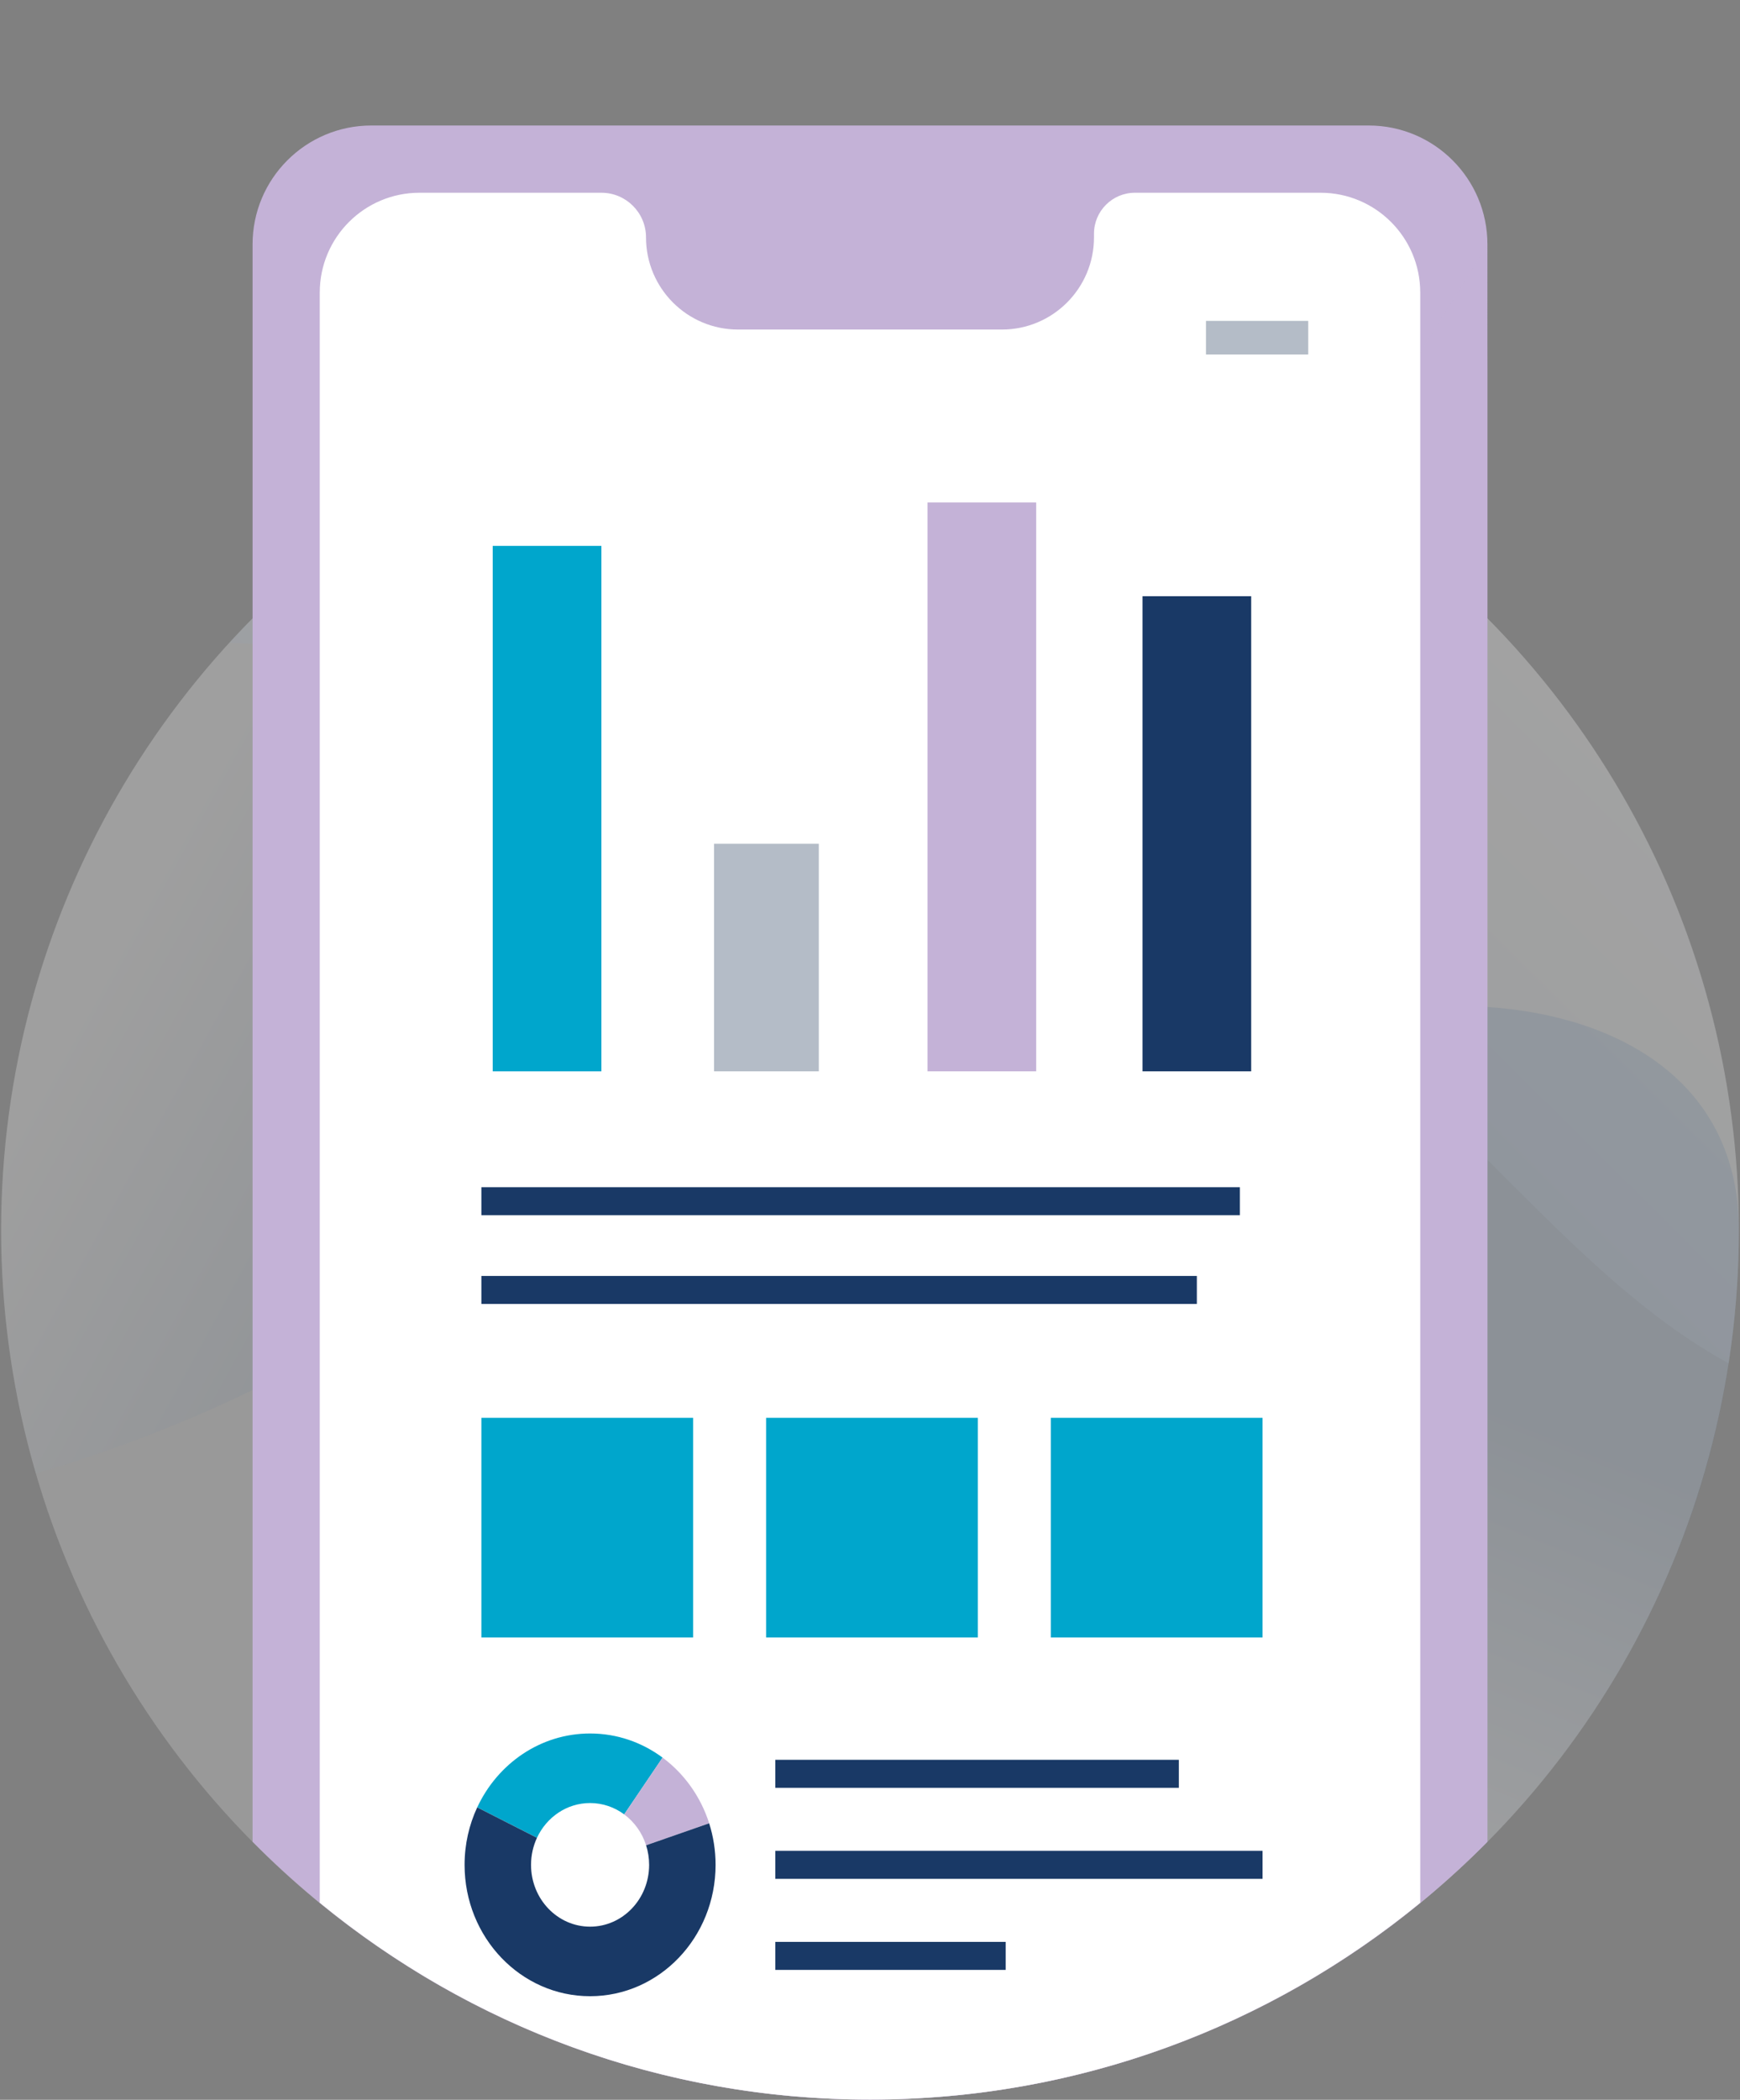 <?xml version="1.0" encoding="utf-8"?>
<!-- Generator: Adobe Illustrator 23.0.1, SVG Export Plug-In . SVG Version: 6.00 Build 0)  -->
<svg version="1.1" xmlns="http://www.w3.org/2000/svg" xmlns:xlink="http://www.w3.org/1999/xlink" x="0px" y="0px"
	 viewBox="0 0 136 164" style="enable-background:new 0 0 136 164;" xml:space="preserve">
<rect x="0" y="0" width="136" height="164" fill="#808080" stroke="none"/>
<style type="text/css">
	.st0{opacity:0.2;fill:#FFFFFF;}
	.st1{opacity:0.06;}
	.st2{fill:url(#SVGID_1_);}
	.st3{opacity:0.06;enable-background:new    ;}
	.st4{fill:url(#SVGID_2_);}
	.st5{fill:url(#SVGID_3_);}
	.st6{fill:url(#SVGID_4_);}
	.st7{fill:#C4B2D7;}
	.st8{opacity:0.75;}
	.st9{fill:#FFFFFF;}
	.st10{fill:none;stroke:#193966;stroke-width:2.188;stroke-miterlimit:10;}
	.st11{fill:#00A6CC;}
	.st12{fill:none;stroke:#193966;stroke-width:2.092;stroke-miterlimit:10;}
	.st13{fill:none;stroke:#193966;stroke-width:1.313;stroke-linejoin:round;stroke-miterlimit:10;}
	.st14{opacity:0.25;fill:#B4BCC7;}
	.st15{fill:none;stroke:#193966;stroke-width:2;stroke-miterlimit:10;}
	.st16{fill:none;stroke:#C4B2D7;stroke-width:4;stroke-linecap:round;stroke-miterlimit:10;}
	.st17{fill:#193966;}
	.st18{fill:#B4BCC7;}
	.st19{fill:#333941;}
	.st20{fill:#010101;}
	.st21{clip-path:url(#SVGID_6_);}
	.st22{fill:none;stroke:#010101;stroke-width:1.5;stroke-miterlimit:10;}
	.st23{clip-path:url(#SVGID_8_);}
	.st24{fill:none;stroke:#010101;stroke-width:0.904;stroke-linejoin:round;stroke-miterlimit:10;}
	.st25{fill:none;stroke:#193966;stroke-width:1.195;stroke-miterlimit:10;}
	.st26{clip-path:url(#SVGID_10_);}
	.st27{fill:#2C3E50;}
	.st28{fill:#5D6E7E;}
	.st29{fill:#2E3F50;}
	.st30{fill:#7E8D8C;}
	.st31{fill:#20414B;}
	.st32{fill:#2D5A67;}
	.st33{clip-path:url(#SVGID_12_);}
	.st34{fill:#C4B2D7;stroke:#010101;stroke-width:1.5;stroke-miterlimit:10;}
	.st35{fill:#00A6CC;stroke:#010101;stroke-width:1.5;stroke-miterlimit:10;}
	.st36{fill:#FFFFFF;stroke:#010101;stroke-width:1.5;stroke-miterlimit:10;}
	.st37{clip-path:url(#SVGID_12_);fill:#C4B2D7;}
	.st38{clip-path:url(#SVGID_12_);fill:#FFFFFF;stroke:#010101;stroke-width:1.5;stroke-miterlimit:10;}
	.st39{fill:none;stroke:#010101;stroke-width:0.932;stroke-miterlimit:10;}
	.st40{fill:#FBD764;}
	.st41{fill:#FFFFFF;stroke:#010101;stroke-width:0.932;stroke-miterlimit:10;}
	.st42{fill:#FBD764;stroke:#010101;stroke-width:0.951;stroke-miterlimit:10;}
	.st43{fill:#FFFFFF;stroke:#010101;stroke-width:0.951;stroke-miterlimit:10;}
	.st44{fill:none;stroke:#010101;stroke-width:0.951;stroke-miterlimit:10;}
	.st45{fill:none;stroke:#010101;stroke-width:0.69;stroke-miterlimit:10;}
	.st46{fill:#BFE3DA;stroke:#010101;stroke-width:0.69;stroke-miterlimit:10;}
	.st47{fill:#FFFFFF;stroke:#010101;stroke-width:0.69;stroke-miterlimit:10;}
	.st48{clip-path:url(#SVGID_14_);fill:#FFFFFF;stroke:#010101;stroke-width:0.929;stroke-miterlimit:10;}
	.st49{fill:none;stroke:#010101;stroke-width:0.929;stroke-miterlimit:10;}
	.st50{fill:#FFFFFF;stroke:#010101;stroke-width:0.929;stroke-miterlimit:10;}
	.st51{fill:none;}
	.st52{fill:none;stroke:#C4B2D7;stroke-width:2;stroke-miterlimit:10;}
	.st53{fill:#FFFFFF;stroke:#193966;stroke-miterlimit:10;}
	.st54{fill:#FFFFFF;stroke:#C4B2D7;stroke-miterlimit:10;}
	.st55{fill:#FFFFFF;stroke:#010101;stroke-miterlimit:10;}
	.st56{fill:none;stroke:#010101;stroke-miterlimit:10;}
	.st57{fill:none;stroke:#193966;stroke-miterlimit:10;}
	.st58{opacity:0.2;}
	.st59{opacity:0.1;}
	.st60{fill:none;stroke:#00A6CC;stroke-width:4;stroke-linecap:round;stroke-miterlimit:10;}
	.st61{fill:none;stroke:#193966;stroke-width:4;stroke-miterlimit:10;}
	.st62{fill:none;stroke:#00A6CC;stroke-width:4;stroke-miterlimit:10;}
	.st63{fill:none;stroke:#193966;stroke-width:1.803;stroke-miterlimit:10;}
	.st64{fill:none;stroke:#C4B2D7;stroke-width:2.583;stroke-miterlimit:10;}
	.st65{fill:none;stroke:#C4B2D7;stroke-width:2.583;stroke-linecap:round;stroke-miterlimit:10;}
	.st66{fill:none;stroke:#C4B2D7;stroke-width:2.495;stroke-linecap:round;stroke-miterlimit:10;}
	.st67{fill:none;stroke:#193966;stroke-width:2.26;stroke-linecap:round;stroke-miterlimit:10;}
	.st68{fill:none;stroke:#C4B2D7;stroke-width:2.5;stroke-linecap:round;stroke-miterlimit:10;}
	.st69{fill:none;stroke:#193966;stroke-width:2.495;stroke-linecap:round;stroke-miterlimit:10;}
	.st70{fill:none;stroke:#193966;stroke-width:2.495;stroke-miterlimit:10;}
	.st71{fill:none;stroke:#C4B2D7;stroke-width:2.495;stroke-miterlimit:10;}
	.st72{fill:none;stroke:#B4BCC7;stroke-width:3;stroke-linecap:round;stroke-miterlimit:10;}
	.st73{fill:none;stroke:#B4BCC7;stroke-width:3;stroke-linecap:round;stroke-miterlimit:10;stroke-dasharray:0,6.097;}
	.st74{fill:none;stroke:#B4BCC7;stroke-width:3;stroke-linecap:round;stroke-miterlimit:10;stroke-dasharray:0,5.828;}
	.st75{fill:none;stroke:#B4BCC7;stroke-width:3;stroke-linecap:round;stroke-miterlimit:10;stroke-dasharray:0,5.049;}
	.st76{fill:none;stroke:#193966;stroke-width:2.495;stroke-linecap:round;stroke-miterlimit:10;stroke-dasharray:0,5;}
	.st77{fill:none;stroke:#C4B2D7;stroke-width:2.495;stroke-linecap:round;stroke-miterlimit:10;stroke-dasharray:0,5;}
	.st78{fill:none;stroke:#B4BCC7;stroke-width:3.353;stroke-linecap:round;stroke-miterlimit:10;}
	.st79{fill:none;stroke:#B4BCC7;stroke-width:3.353;stroke-linecap:round;stroke-miterlimit:10;stroke-dasharray:0,5.863;}
	.st80{fill:none;stroke:#B4BCC7;stroke-width:3.353;stroke-linecap:round;stroke-miterlimit:10;stroke-dasharray:0,6.816;}
	.st81{fill:none;stroke:#C4B2D7;stroke-width:3.353;stroke-linecap:round;stroke-miterlimit:10;}
	.st82{fill:none;stroke:#193966;stroke-width:3;stroke-miterlimit:10;}
	.st83{fill:none;stroke:#B4BCC7;stroke-width:3.353;stroke-linecap:round;stroke-miterlimit:10;stroke-dasharray:0,6.138;}
	.st84{fill:none;stroke:#B4BCC7;stroke-width:3.353;stroke-linecap:round;stroke-miterlimit:10;stroke-dasharray:0,6.514;}
	.st85{fill:none;stroke:#B4BCC7;stroke-width:3.353;stroke-linecap:round;stroke-miterlimit:10;stroke-dasharray:0,7.42;}
	.st86{fill:none;stroke:#C4B2D7;stroke-width:2.626;stroke-miterlimit:10;}
	.st87{fill:none;stroke:#C4B2D7;stroke-width:2.626;stroke-linejoin:bevel;stroke-miterlimit:10;}
	.st88{fill:none;stroke:#FFFFFF;stroke-width:2.626;stroke-linecap:round;stroke-linejoin:round;stroke-miterlimit:10;}
	.st89{fill:none;stroke:#FFFFFF;stroke-width:2.626;stroke-linejoin:bevel;stroke-miterlimit:10;}
	.st90{fill:none;stroke:#FFFFFF;stroke-width:2.626;stroke-miterlimit:10;}
	.st91{clip-path:url(#SVGID_16_);}
	.st92{opacity:0.08;clip-path:url(#SVGID_18_);}
	.st93{fill:url(#SVGID_19_);}
	.st94{fill:url(#SVGID_20_);}
	.st95{fill:url(#SVGID_21_);}
	.st96{fill:url(#SVGID_22_);}
	.st97{clip-path:url(#SVGID_24_);}
	.st98{opacity:0.75;clip-path:url(#SVGID_24_);}
	.st99{fill:none;stroke:#B4BCC7;stroke-width:2.626;stroke-miterlimit:10;}
	.st100{clip-path:url(#SVGID_26_);}
	.st101{opacity:0.05;clip-path:url(#SVGID_28_);}
	.st102{fill:url(#SVGID_29_);}
	.st103{fill:url(#SVGID_30_);}
	.st104{fill:url(#SVGID_31_);}
	.st105{opacity:0.65;}
	.st106{fill:url(#SVGID_32_);}
	.st107{fill:url(#SVGID_33_);}
	.st108{clip-path:url(#SVGID_35_);}
	.st109{opacity:0.05;clip-path:url(#SVGID_37_);}
	.st110{fill:url(#SVGID_38_);}
	.st111{fill:url(#SVGID_39_);}
	.st112{fill:url(#SVGID_40_);}
	.st113{fill:url(#SVGID_41_);}
	.st114{fill:url(#SVGID_42_);}
	.st115{clip-path:url(#SVGID_44_);}
	.st116{opacity:0.75;fill:#C4B2D7;}
	.st117{clip-path:url(#SVGID_46_);}
	.st118{clip-path:url(#SVGID_48_);}
	.st119{opacity:0.06;clip-path:url(#SVGID_50_);}
	.st120{fill:url(#SVGID_51_);}
	.st121{fill:url(#SVGID_52_);}
	.st122{fill:url(#SVGID_53_);}
	.st123{fill:url(#SVGID_54_);}
	.st124{clip-path:url(#SVGID_56_);}
	.st125{clip-path:url(#SVGID_58_);}
	.st126{opacity:0.06;clip-path:url(#SVGID_60_);}
	.st127{fill:url(#SVGID_61_);}
	.st128{fill:url(#SVGID_62_);}
	.st129{fill:url(#SVGID_63_);}
	.st130{fill:url(#SVGID_64_);}
	.st131{clip-path:url(#SVGID_66_);}
	.st132{opacity:0.75;fill:#00A6CC;}
	.st133{clip-path:url(#SVGID_66_);fill:#C4B2D7;}
	.st134{clip-path:url(#SVGID_66_);fill:#193966;}
	.st135{clip-path:url(#SVGID_68_);}
	.st136{clip-path:url(#SVGID_68_);fill:#C4B2D7;}
	.st137{clip-path:url(#SVGID_68_);fill:#193966;}
	.st138{fill:none;stroke:#193966;stroke-width:3.353;stroke-linecap:round;stroke-linejoin:round;stroke-miterlimit:10;}
	.st139{fill:none;stroke:#C4B2D7;stroke-width:3.353;stroke-linecap:round;stroke-linejoin:round;stroke-miterlimit:10;}
	.st140{fill:none;stroke:#193966;stroke-width:3.353;stroke-linecap:round;stroke-miterlimit:10;}
	.st141{fill:none;stroke:#C4B2D7;stroke-width:3.353;stroke-linecap:round;stroke-miterlimit:10;stroke-dasharray:0,5.588;}
	.st142{fill:none;stroke:#193966;stroke-width:3.353;stroke-linecap:round;stroke-miterlimit:10;stroke-dasharray:0,5.588;}
	.st143{fill:none;stroke:#B4BCC7;stroke-width:3.353;stroke-linecap:round;stroke-miterlimit:10;stroke-dasharray:0,6.945;}
	.st144{fill:none;stroke:#B4BCC7;stroke-width:3.353;stroke-linecap:round;stroke-miterlimit:10;stroke-dasharray:0,6.763;}
	.st145{fill:none;stroke:#C4B2D7;stroke-width:3.353;stroke-miterlimit:10;}
	.st146{fill:none;stroke:#FFFFFF;stroke-width:3;stroke-linecap:round;stroke-miterlimit:10;}
	.st147{fill:url(#SVGID_69_);}
	.st148{fill:url(#SVGID_70_);}
	.st149{fill:url(#SVGID_71_);}
	.st150{opacity:0.08;}
	.st151{fill:url(#SVGID_72_);}
	.st152{fill:url(#SVGID_73_);}
	.st153{fill:url(#SVGID_74_);}
	.st154{fill:url(#SVGID_75_);}
	.st155{fill:url(#SVGID_76_);}
	.st156{fill:url(#SVGID_77_);}
	.st157{fill:url(#SVGID_78_);}
	.st158{fill:url(#SVGID_79_);}
	.st159{fill:none;stroke:#B4BCC7;stroke-width:3;stroke-linecap:round;stroke-miterlimit:10;stroke-dasharray:0,6.323;}
	.st160{fill:none;stroke:#B4BCC7;stroke-width:3;stroke-linecap:round;stroke-miterlimit:10;stroke-dasharray:0,5.756;}
	.st161{fill:none;stroke:#B4BCC7;stroke-width:3;stroke-linecap:round;stroke-miterlimit:10;stroke-dasharray:0,5.349;}
	.st162{fill:none;stroke:#B4BCC7;stroke-width:3;stroke-linecap:round;stroke-miterlimit:10;stroke-dasharray:0,5.57;}
</style>
<g id="Layer_5">
</g>
<g id="Layer_1">
	<g>
		<g>
			<g class="st59">
				<g>
					<linearGradient id="SVGID_1_" gradientUnits="userSpaceOnUse" x1="115.179" y1="39.325" x2="32.448" y2="122.747">
						<stop  offset="0" style="stop-color:#FFFFFF"/>
						<stop  offset="1" style="stop-color:#164882"/>
					</linearGradient>
					<path class="st2" d="M68,28.163c-19.826,0-37.664,8.5-50.08,22.05c83.423,3.745,92.958,43.035,117.198,56.264
						c0.521-3.392,0.793-6.865,0.793-10.403C135.912,58.568,105.507,28.163,68,28.163z"/>
				</g>
			</g>
			<circle class="st0" cx="68" cy="96.075" r="67.912"/>
			<g class="st59">
				<g>
					<g>
						<g>
							<linearGradient id="SVGID_2_" gradientUnits="userSpaceOnUse" x1="92.686" y1="147.169" x2="109.067" y2="106.762">
								<stop  offset="0" style="stop-color:#FFFFFF"/>
								<stop  offset="1" style="stop-color:#164882"/>
							</linearGradient>
							<path class="st4" d="M135.912,96.075c0-22.918-36.843-21.034-46.613-7.578c-13.646,18.793,4.962,56.111-10.772,74.675
								C111.034,158.112,135.912,130,135.912,96.075z"/>
						</g>
					</g>
				</g>
			</g>
			<g class="st1">
				<g>
					
						<linearGradient id="SVGID_3_" gradientUnits="userSpaceOnUse" x1="155.235" y1="145.475" x2="178.654" y2="110.129" gradientTransform="matrix(0.923 0.385 -0.385 0.923 -34.765 -34.184)">
						<stop  offset="0" style="stop-color:#FFFFFF"/>
						<stop  offset="1" style="stop-color:#306295"/>
					</linearGradient>
					<path class="st5" d="M111.415,148.292c-0.758-0.628-1.517-1.251-2.285-1.841c-7.711-5.927-16.204-10.517-25.164-13.823
						c-15.541-5.734-37.07,1.074-57.928,16.84c4.724,3.708,10.007,6.861,15.82,9.285C65.985,168.816,92.604,163.905,111.415,148.292
						z"/>
				</g>
			</g>
			<g class="st1">
				<g>
					<linearGradient id="SVGID_4_" gradientUnits="userSpaceOnUse" x1="16.227" y1="60.128" x2="42.964" y2="74.833">
						<stop  offset="0" style="stop-color:#FFFFFF"/>
						<stop  offset="1" style="stop-color:#164882"/>
					</linearGradient>
					<path class="st6" d="M71.625,28.261c-1.201-0.063-2.409-0.098-3.625-0.098c-37.507,0-67.912,30.405-67.912,67.912
						c0,6.6,0.959,12.973,2.715,19.006C49.805,101.293,73.778,61.629,71.625,28.261z"/>
				</g>
			</g>
		</g>
		<g>
			<path class="st7" d="M106.973,9.802H29.027c-5.129,0-9.286,4.157-9.286,9.286v124.757C32.049,156.279,49.122,163.986,68,163.986
				c18.878,0,35.951-7.708,48.259-20.141V19.088C116.259,13.96,112.102,9.802,106.973,9.802z"/>
			<g>
				<g class="st8">
					<path class="st7" d="M116.201,19.217c-0.01-0.003-2.312,3.683-5.116,8.19L32.428,153.854c-0.017,0.028-0.009,0.065,0.019,0.083
						c10.342,6.368,22.516,10.05,35.553,10.05c18.848,0,35.897-7.683,48.201-20.082c0.037-0.038,0.058-0.089,0.058-0.142V28.885
						C116.259,23.577,116.211,19.22,116.201,19.217z"/>
				</g>
			</g>
			<g>
				<path class="st9" d="M103.212,15.054H88.708c-1.768,0-3.201,1.433-3.201,3.201v0.286c0,3.975-3.223,7.198-7.198,7.198H57.691
					c-3.975,0-7.198-3.222-7.198-7.198c0-1.926-1.561-3.487-3.487-3.487H32.788c-4.305,0-7.795,3.49-7.795,7.795v125.763
					c11.712,9.601,26.681,15.374,43.007,15.374c16.326,0,31.295-5.773,43.007-15.374V22.849
					C111.007,18.544,107.517,15.054,103.212,15.054z"/>
			</g>
			<g>
				<g>
					<rect x="58.969" y="17.624" class="st7" width="11.393" height="2.626"/>
				</g>
				<g>
					<circle class="st7" cx="75.653" cy="18.936" r="1.722"/>
				</g>
				<g>
					<g>
						<g>
							<g>
								<rect x="94.26" y="25.062" class="st18" width="7.993" height="2.626"/>
							</g>
						</g>
					</g>
					<g>
						<g>
							<rect x="60.601" y="137.446" class="st17" width="31.539" height="2.188"/>
						</g>
						<g>
							<rect x="60.601" y="151.667" class="st17" width="18.002" height="2.188"/>
						</g>
						<g>
							<rect x="37.625" y="99.655" class="st17" width="55.922" height="2.188"/>
						</g>
						<g>
							<rect x="37.625" y="92.723" class="st17" width="59.285" height="2.188"/>
						</g>
						<g>
							<rect x="37.625" y="110.736" class="st11" width="16.548" height="17.155"/>
						</g>
						<g>
							<rect x="82.132" y="110.736" class="st11" width="16.548" height="17.155"/>
						</g>
						<g>
							<rect x="59.879" y="110.736" class="st11" width="16.548" height="17.155"/>
						</g>
						<g>
							<g>
								<rect x="38.51" y="42.635" class="st11" width="8.496" height="41.04"/>
							</g>
						</g>
						<g>
							<g>
								<rect x="55.809" y="65.901" class="st18" width="8.19" height="17.773"/>
							</g>
						</g>
						<g>
							<g>
								<rect x="72.494" y="39.242" class="st7" width="8.496" height="44.432"/>
							</g>
						</g>
						<g>
							<g>
								<rect x="89.299" y="46.566" class="st17" width="8.496" height="37.108"/>
							</g>
						</g>
						<g>
							<g>
								<g>
									<path class="st11" d="M46.121,140.823c0.993,0,1.913,0.328,2.666,0.886l3-4.435c-1.6-1.186-3.555-1.884-5.665-1.884
										c-3.878,0-7.23,2.354-8.822,5.771l4.671,2.376C42.719,141.931,44.296,140.823,46.121,140.823z"/>
								</g>
								<g>
									<path class="st7" d="M50.501,144.123l4.928-1.719c-0.666-2.09-1.957-3.881-3.642-5.13l-3,4.435
										C49.58,142.297,50.187,143.14,50.501,144.123z"/>
								</g>
								<g>
									<path class="st17" d="M55.428,142.405l-4.928,1.719c0.153,0.48,0.236,0.994,0.236,1.527c0,2.666-2.066,4.827-4.615,4.827
										c-2.549,0-4.615-2.161-4.615-4.827c0-0.757,0.167-1.474,0.464-2.112l-4.671-2.376c-0.632,1.356-0.987,2.879-0.987,4.488
										c0,5.666,4.391,10.259,9.809,10.259c5.417,0,9.809-4.593,9.809-10.259C55.93,144.516,55.753,143.425,55.428,142.405z"/>
								</g>
							</g>
						</g>
						<g>
							<rect x="60.601" y="144.556" class="st17" width="38.079" height="2.188"/>
						</g>
					</g>
				</g>
			</g>
		</g>
	</g>
</g>
<g id="Layer_2">
</g>
<g id="Layer_3">
</g>
<g id="Layer_4">
</g>
</svg>
